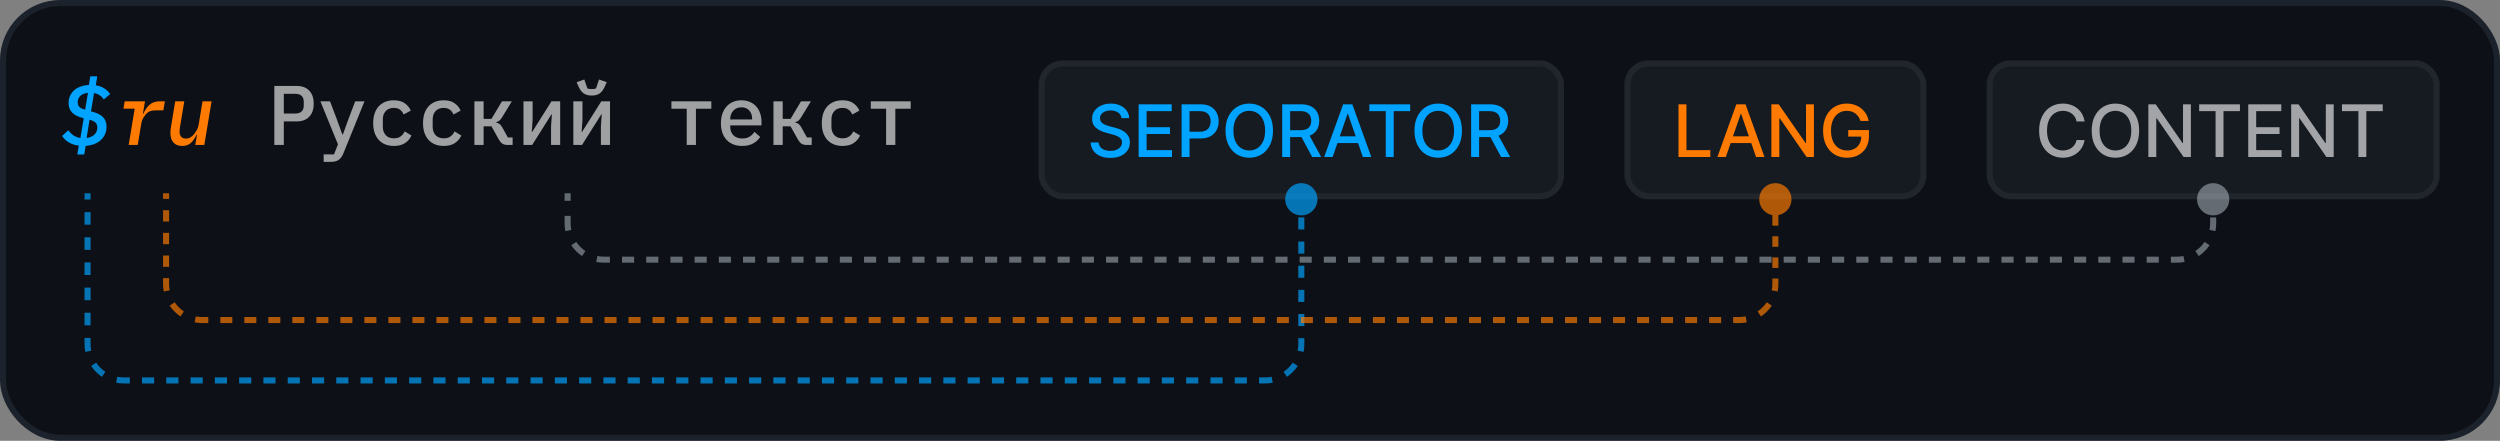 <svg width="414" height="73" viewBox="0 0 414 73" fill="none" xmlns="http://www.w3.org/2000/svg">
<rect x="0" y="0" width="414" height="73" fill="#808080" stroke="none"/>
<rect x="0.5" y="0.5" width="413" height="72" rx="9.5" fill="#0D1117"/>
<path d="M13.052 24.112C12.408 24.037 11.848 23.855 11.372 23.566C10.896 23.277 10.537 22.922 10.294 22.502L11.33 21.564C11.825 22.301 12.487 22.731 13.318 22.852L13.864 19.576L13.612 19.506C12.109 19.123 11.358 18.311 11.358 17.07C11.358 16.631 11.437 16.235 11.596 15.88C11.755 15.525 11.979 15.217 12.268 14.956C12.567 14.695 12.921 14.489 13.332 14.34C13.743 14.191 14.205 14.102 14.718 14.074L14.956 12.646H16.104L15.866 14.13C16.435 14.223 16.916 14.401 17.308 14.662C17.709 14.923 18.017 15.231 18.232 15.586L17.196 16.468C17 16.179 16.767 15.945 16.496 15.768C16.235 15.591 15.927 15.469 15.572 15.404L15.068 18.456L15.362 18.526C16.118 18.722 16.687 19.016 17.07 19.408C17.453 19.8 17.644 20.313 17.644 20.948C17.644 21.396 17.565 21.811 17.406 22.194C17.247 22.567 17.019 22.894 16.72 23.174C16.421 23.454 16.057 23.678 15.628 23.846C15.208 24.014 14.727 24.117 14.186 24.154L13.948 25.582H12.8L13.052 24.112ZM12.87 16.93C12.87 17.285 12.973 17.555 13.178 17.742C13.383 17.919 13.691 18.064 14.102 18.176L14.564 15.376C14.023 15.432 13.603 15.6 13.304 15.88C13.015 16.151 12.87 16.501 12.87 16.93ZM16.118 21.088C16.118 20.761 16.015 20.5 15.81 20.304C15.614 20.108 15.287 19.949 14.83 19.828L14.34 22.852C14.9 22.777 15.334 22.586 15.642 22.278C15.959 21.97 16.118 21.573 16.118 21.088Z" fill="#00A3FF"/>
<path d="M21.31 24L22.304 17.994H20.442L20.652 16.776H24.012L23.662 18.82H23.746C24.017 18.195 24.362 17.7 24.782 17.336C25.202 16.963 25.762 16.776 26.462 16.776H27.302L27.05 18.274H25.79C25.389 18.274 25.057 18.33 24.796 18.442C24.544 18.545 24.32 18.717 24.124 18.96C24.031 19.072 23.9 19.254 23.732 19.506C23.573 19.758 23.466 20.052 23.41 20.388L22.808 24H21.31ZM32.63 22.292H32.56C32.29 22.871 31.973 23.328 31.608 23.664C31.244 24 30.768 24.168 30.18 24.168C29.537 24.168 29.047 23.977 28.71 23.594C28.384 23.202 28.221 22.698 28.221 22.082C28.221 21.914 28.225 21.741 28.235 21.564C28.253 21.377 28.286 21.163 28.332 20.92L29.018 16.776H30.517L29.817 20.976C29.798 21.107 29.779 21.247 29.761 21.396C29.742 21.536 29.733 21.667 29.733 21.788C29.733 22.115 29.812 22.39 29.971 22.614C30.139 22.838 30.409 22.95 30.782 22.95C31.062 22.95 31.31 22.885 31.524 22.754C31.748 22.623 31.954 22.446 32.141 22.222C32.234 22.11 32.364 21.914 32.532 21.634C32.71 21.354 32.831 21.023 32.897 20.64L33.541 16.776H35.038L33.834 24H32.337L32.63 22.292Z" fill="#FF7A00"/>
<path d="M45.431 24V14.228H49.084C50.018 14.228 50.727 14.489 51.212 15.012C51.707 15.535 51.955 16.253 51.955 17.168C51.955 18.083 51.707 18.801 51.212 19.324C50.727 19.847 50.018 20.108 49.084 20.108H46.998V24H45.431ZM46.998 18.806H48.846C49.817 18.806 50.303 18.358 50.303 17.462V16.86C50.303 15.973 49.817 15.53 48.846 15.53H46.998V18.806ZM58.823 16.776H60.363L56.863 25.4C56.676 25.867 56.429 26.217 56.121 26.45C55.822 26.683 55.388 26.8 54.819 26.8H53.601V25.568H55.309L55.967 23.902L53.055 16.776H54.651L55.799 19.8L56.695 22.278H56.779L57.675 19.8L58.823 16.776ZM65.23 24.168C64.688 24.168 64.203 24.079 63.774 23.902C63.354 23.725 62.994 23.473 62.696 23.146C62.406 22.819 62.182 22.423 62.024 21.956C61.874 21.489 61.8 20.967 61.8 20.388C61.8 19.809 61.874 19.287 62.024 18.82C62.182 18.353 62.406 17.957 62.696 17.63C62.994 17.303 63.354 17.051 63.774 16.874C64.203 16.697 64.684 16.608 65.216 16.608C65.962 16.608 66.56 16.767 67.008 17.084C67.465 17.401 67.806 17.812 68.03 18.316L66.84 18.96C66.709 18.624 66.508 18.358 66.238 18.162C65.976 17.966 65.636 17.868 65.216 17.868C64.637 17.868 64.189 18.045 63.872 18.4C63.554 18.745 63.396 19.207 63.396 19.786V20.99C63.396 21.559 63.554 22.021 63.872 22.376C64.189 22.731 64.646 22.908 65.244 22.908C65.692 22.908 66.056 22.805 66.336 22.6C66.625 22.395 66.854 22.115 67.022 21.76L68.142 22.446C67.908 22.95 67.554 23.365 67.078 23.692C66.602 24.009 65.986 24.168 65.23 24.168ZM73.484 24.168C72.943 24.168 72.457 24.079 72.028 23.902C71.608 23.725 71.249 23.473 70.95 23.146C70.661 22.819 70.437 22.423 70.278 21.956C70.129 21.489 70.054 20.967 70.054 20.388C70.054 19.809 70.129 19.287 70.278 18.82C70.437 18.353 70.661 17.957 70.95 17.63C71.249 17.303 71.608 17.051 72.028 16.874C72.457 16.697 72.938 16.608 73.47 16.608C74.217 16.608 74.814 16.767 75.262 17.084C75.719 17.401 76.06 17.812 76.284 18.316L75.094 18.96C74.963 18.624 74.763 18.358 74.492 18.162C74.231 17.966 73.89 17.868 73.47 17.868C72.891 17.868 72.444 18.045 72.126 18.4C71.809 18.745 71.65 19.207 71.65 19.786V20.99C71.65 21.559 71.809 22.021 72.126 22.376C72.444 22.731 72.901 22.908 73.498 22.908C73.946 22.908 74.31 22.805 74.59 22.6C74.879 22.395 75.108 22.115 75.276 21.76L76.396 22.446C76.163 22.95 75.808 23.365 75.332 23.692C74.856 24.009 74.24 24.168 73.484 24.168ZM78.561 16.776H80.087V19.688H81.389L83.125 16.776H84.763L83.153 19.408C82.994 19.679 82.84 19.87 82.691 19.982C82.541 20.094 82.369 20.173 82.173 20.22V20.29C82.397 20.337 82.583 20.421 82.733 20.542C82.882 20.654 83.036 20.85 83.195 21.13L84.105 22.768H84.889V24H83.993C83.685 24 83.419 23.93 83.195 23.79C82.98 23.641 82.779 23.403 82.593 23.076L81.389 20.92H80.087V24H78.561V16.776ZM86.689 16.776H88.201V19.884L88.061 21.844H88.131L91.323 16.776H92.765V24H91.253V20.892L91.393 18.932H91.323L88.131 24H86.689V16.776ZM94.944 16.776H96.456V19.884L96.316 21.844H96.386L99.578 16.776H101.02V24H99.508V20.892L99.648 18.932H99.578L96.386 24H94.944V16.776ZM97.982 15.824C97.44 15.824 97.002 15.707 96.666 15.474C96.33 15.231 96.054 14.872 95.84 14.396L95.49 13.612L96.764 13.164L97.268 14.648C97.352 14.685 97.464 14.713 97.604 14.732C97.744 14.741 97.87 14.746 97.982 14.746C98.094 14.746 98.22 14.741 98.36 14.732C98.5 14.713 98.612 14.685 98.696 14.648L99.2 13.164L100.474 13.612L100.124 14.396C99.909 14.872 99.634 15.231 99.298 15.474C98.962 15.707 98.523 15.824 97.982 15.824ZM113.721 18.008H111.187V16.776H117.795V18.008H115.247V24H113.721V18.008ZM122.899 24.168C122.349 24.168 121.854 24.079 121.415 23.902C120.977 23.725 120.608 23.473 120.309 23.146C120.011 22.819 119.782 22.427 119.623 21.97C119.465 21.503 119.385 20.981 119.385 20.402C119.385 19.823 119.465 19.301 119.623 18.834C119.791 18.367 120.02 17.971 120.309 17.644C120.608 17.308 120.967 17.051 121.387 16.874C121.807 16.697 122.274 16.608 122.787 16.608C123.291 16.608 123.749 16.697 124.159 16.874C124.57 17.042 124.92 17.285 125.209 17.602C125.499 17.919 125.718 18.297 125.867 18.736C126.026 19.175 126.105 19.66 126.105 20.192V20.766H120.925V21.004C120.925 21.573 121.103 22.04 121.457 22.404C121.812 22.759 122.302 22.936 122.927 22.936C123.394 22.936 123.791 22.838 124.117 22.642C124.453 22.437 124.724 22.166 124.929 21.83L125.881 22.67C125.639 23.09 125.265 23.445 124.761 23.734C124.267 24.023 123.646 24.168 122.899 24.168ZM122.787 17.77C122.517 17.77 122.265 17.817 122.031 17.91C121.807 18.003 121.611 18.139 121.443 18.316C121.285 18.484 121.159 18.685 121.065 18.918C120.972 19.151 120.925 19.408 120.925 19.688V19.786H124.551V19.646C124.551 19.077 124.388 18.624 124.061 18.288C123.744 17.943 123.319 17.77 122.787 17.77ZM128.088 16.776H129.614V19.688H130.916L132.652 16.776H134.29L132.68 19.408C132.521 19.679 132.367 19.87 132.218 19.982C132.069 20.094 131.896 20.173 131.7 20.22V20.29C131.924 20.337 132.111 20.421 132.26 20.542C132.409 20.654 132.563 20.85 132.722 21.13L133.632 22.768H134.416V24H133.52C133.212 24 132.946 23.93 132.722 23.79C132.507 23.641 132.307 23.403 132.12 23.076L130.916 20.92H129.614V24H128.088V16.776ZM139.52 24.168C138.979 24.168 138.494 24.079 138.064 23.902C137.644 23.725 137.285 23.473 136.986 23.146C136.697 22.819 136.473 22.423 136.314 21.956C136.165 21.489 136.09 20.967 136.09 20.388C136.09 19.809 136.165 19.287 136.314 18.82C136.473 18.353 136.697 17.957 136.986 17.63C137.285 17.303 137.644 17.051 138.064 16.874C138.494 16.697 138.974 16.608 139.506 16.608C140.253 16.608 140.85 16.767 141.298 17.084C141.756 17.401 142.096 17.812 142.32 18.316L141.13 18.96C141 18.624 140.799 18.358 140.528 18.162C140.267 17.966 139.926 17.868 139.506 17.868C138.928 17.868 138.48 18.045 138.162 18.4C137.845 18.745 137.686 19.207 137.686 19.786V20.99C137.686 21.559 137.845 22.021 138.162 22.376C138.48 22.731 138.937 22.908 139.534 22.908C139.982 22.908 140.346 22.805 140.626 22.6C140.916 22.395 141.144 22.115 141.312 21.76L142.432 22.446C142.199 22.95 141.844 23.365 141.368 23.692C140.892 24.009 140.276 24.168 139.52 24.168ZM146.739 18.008H144.205V16.776H150.813V18.008H148.265V24H146.739V18.008Z" fill="white" fill-opacity="0.6"/>
<rect x="172" y="10" width="87" height="23" rx="4" fill="#161B22"/>
<path d="M185.719 19.565C185.673 19.162 185.486 18.849 185.156 18.628C184.827 18.403 184.412 18.291 183.912 18.291C183.554 18.291 183.244 18.348 182.983 18.462C182.722 18.572 182.518 18.726 182.374 18.922C182.232 19.115 182.161 19.335 182.161 19.582C182.161 19.79 182.209 19.969 182.305 20.119C182.405 20.27 182.534 20.396 182.693 20.499C182.855 20.598 183.028 20.682 183.213 20.75C183.398 20.815 183.575 20.869 183.746 20.912L184.598 21.134C184.876 21.202 185.162 21.294 185.455 21.41C185.747 21.527 186.018 21.68 186.268 21.871C186.518 22.061 186.72 22.297 186.874 22.578C187.03 22.859 187.108 23.196 187.108 23.588C187.108 24.082 186.98 24.521 186.724 24.905C186.472 25.288 186.104 25.591 185.621 25.812C185.141 26.034 184.56 26.145 183.878 26.145C183.224 26.145 182.659 26.041 182.182 25.834C181.705 25.626 181.331 25.332 181.061 24.952C180.791 24.568 180.642 24.114 180.614 23.588H181.935C181.96 23.903 182.063 24.166 182.241 24.376C182.423 24.584 182.655 24.739 182.936 24.841C183.22 24.94 183.531 24.99 183.869 24.99C184.241 24.99 184.572 24.932 184.862 24.815C185.155 24.696 185.385 24.531 185.553 24.321C185.72 24.108 185.804 23.859 185.804 23.575C185.804 23.317 185.73 23.105 185.582 22.94C185.438 22.776 185.24 22.639 184.99 22.531C184.743 22.423 184.463 22.328 184.151 22.246L183.119 21.965C182.42 21.774 181.866 21.494 181.457 21.125C181.051 20.756 180.848 20.267 180.848 19.659C180.848 19.156 180.984 18.717 181.257 18.342C181.53 17.967 181.899 17.676 182.365 17.469C182.831 17.259 183.357 17.153 183.942 17.153C184.533 17.153 185.054 17.257 185.506 17.465C185.96 17.672 186.318 17.957 186.58 18.321C186.841 18.682 186.977 19.097 186.989 19.565H185.719ZM188.561 26V17.273H194.033V18.406H189.878V21.065H193.748V22.195H189.878V24.866H194.084V26H188.561ZM195.672 26V17.273H198.783C199.462 17.273 200.024 17.396 200.47 17.643C200.916 17.891 201.25 18.229 201.472 18.658C201.693 19.084 201.804 19.564 201.804 20.098C201.804 20.635 201.692 21.118 201.467 21.547C201.246 21.973 200.911 22.311 200.462 22.561C200.016 22.808 199.455 22.932 198.778 22.932H196.639V21.815H198.659C199.088 21.815 199.436 21.741 199.703 21.594C199.97 21.443 200.166 21.239 200.291 20.98C200.416 20.722 200.479 20.428 200.479 20.098C200.479 19.768 200.416 19.476 200.291 19.22C200.166 18.965 199.969 18.764 199.699 18.619C199.432 18.474 199.08 18.402 198.642 18.402H196.989V26H195.672ZM210.809 21.636C210.809 22.568 210.638 23.369 210.297 24.04C209.956 24.707 209.489 25.222 208.895 25.582C208.304 25.94 207.633 26.119 206.88 26.119C206.124 26.119 205.449 25.94 204.856 25.582C204.265 25.222 203.799 24.706 203.458 24.035C203.117 23.365 202.946 22.565 202.946 21.636C202.946 20.704 203.117 19.905 203.458 19.237C203.799 18.567 204.265 18.053 204.856 17.695C205.449 17.334 206.124 17.153 206.88 17.153C207.633 17.153 208.304 17.334 208.895 17.695C209.489 18.053 209.956 18.567 210.297 19.237C210.638 19.905 210.809 20.704 210.809 21.636ZM209.505 21.636C209.505 20.926 209.39 20.328 209.16 19.842C208.932 19.354 208.62 18.984 208.222 18.734C207.827 18.482 207.38 18.355 206.88 18.355C206.377 18.355 205.928 18.482 205.533 18.734C205.138 18.984 204.826 19.354 204.596 19.842C204.368 20.328 204.255 20.926 204.255 21.636C204.255 22.347 204.368 22.946 204.596 23.435C204.826 23.921 205.138 24.29 205.533 24.543C205.928 24.793 206.377 24.918 206.88 24.918C207.38 24.918 207.827 24.793 208.222 24.543C208.62 24.29 208.932 23.921 209.16 23.435C209.39 22.946 209.505 22.347 209.505 21.636ZM212.33 26V17.273H215.441C216.117 17.273 216.678 17.389 217.124 17.622C217.573 17.855 217.908 18.178 218.13 18.59C218.352 18.999 218.462 19.472 218.462 20.009C218.462 20.543 218.35 21.013 218.126 21.419C217.904 21.822 217.569 22.136 217.12 22.361C216.674 22.585 216.113 22.697 215.437 22.697H213.08V21.564H215.318C215.744 21.564 216.09 21.503 216.357 21.381C216.627 21.259 216.825 21.081 216.95 20.848C217.075 20.615 217.137 20.335 217.137 20.009C217.137 19.679 217.073 19.393 216.945 19.152C216.82 18.91 216.623 18.726 216.353 18.598C216.086 18.467 215.735 18.402 215.301 18.402H213.647V26H212.33ZM216.639 22.062L218.795 26H217.295L215.181 22.062H216.639ZM220.682 26H219.284L222.425 17.273H223.946L227.087 26H225.689L223.222 18.858H223.154L220.682 26ZM220.916 22.582H225.45V23.69H220.916V22.582ZM226.765 18.406V17.273H233.52V18.406H230.797V26H229.484V18.406H226.765ZM242.098 21.636C242.098 22.568 241.928 23.369 241.587 24.04C241.246 24.707 240.779 25.222 240.185 25.582C239.594 25.94 238.922 26.119 238.169 26.119C237.414 26.119 236.739 25.94 236.145 25.582C235.554 25.222 235.088 24.706 234.747 24.035C234.406 23.365 234.236 22.565 234.236 21.636C234.236 20.704 234.406 19.905 234.747 19.237C235.088 18.567 235.554 18.053 236.145 17.695C236.739 17.334 237.414 17.153 238.169 17.153C238.922 17.153 239.594 17.334 240.185 17.695C240.779 18.053 241.246 18.567 241.587 19.237C241.928 19.905 242.098 20.704 242.098 21.636ZM240.794 21.636C240.794 20.926 240.679 20.328 240.449 19.842C240.222 19.354 239.909 18.984 239.512 18.734C239.117 18.482 238.669 18.355 238.169 18.355C237.666 18.355 237.218 18.482 236.823 18.734C236.428 18.984 236.115 19.354 235.885 19.842C235.658 20.328 235.544 20.926 235.544 21.636C235.544 22.347 235.658 22.946 235.885 23.435C236.115 23.921 236.428 24.29 236.823 24.543C237.218 24.793 237.666 24.918 238.169 24.918C238.669 24.918 239.117 24.793 239.512 24.543C239.909 24.29 240.222 23.921 240.449 23.435C240.679 22.946 240.794 22.347 240.794 21.636ZM243.62 26V17.273H246.731C247.407 17.273 247.968 17.389 248.414 17.622C248.863 17.855 249.198 18.178 249.42 18.59C249.641 18.999 249.752 19.472 249.752 20.009C249.752 20.543 249.64 21.013 249.415 21.419C249.194 21.822 248.859 22.136 248.41 22.361C247.964 22.585 247.403 22.697 246.726 22.697H244.37V21.564H246.607C247.033 21.564 247.38 21.503 247.647 21.381C247.917 21.259 248.114 21.081 248.239 20.848C248.364 20.615 248.427 20.335 248.427 20.009C248.427 19.679 248.363 19.393 248.235 19.152C248.11 18.91 247.913 18.726 247.643 18.598C247.376 18.467 247.025 18.402 246.59 18.402H244.937V26H243.62ZM247.928 22.062L250.084 26H248.584L246.471 22.062H247.928Z" fill="#00A3FF"/>
<rect x="172.5" y="10.5" width="86" height="22" rx="3.5" stroke="white" stroke-opacity="0.05"/>
<rect x="269" y="10" width="50" height="23" rx="4" fill="#161B22"/>
<path d="M277.959 26V17.273H279.276V24.866H283.23V26H277.959ZM285.795 26H284.397L287.538 17.273H289.059L292.2 26H290.802L288.335 18.858H288.266L285.795 26ZM286.029 22.582H290.563V23.69H286.029V22.582ZM300.384 17.273V26H299.174L294.738 19.599H294.657V26H293.34V17.273H294.559L298.999 23.682H299.08V17.273H300.384ZM308.091 20.03C308.009 19.771 307.898 19.54 307.759 19.335C307.622 19.128 307.459 18.952 307.269 18.807C307.078 18.659 306.861 18.547 306.617 18.47C306.375 18.393 306.109 18.355 305.82 18.355C305.328 18.355 304.885 18.482 304.49 18.734C304.095 18.987 303.783 19.358 303.553 19.847C303.325 20.332 303.212 20.928 303.212 21.632C303.212 22.34 303.327 22.938 303.557 23.426C303.787 23.915 304.102 24.285 304.503 24.538C304.903 24.791 305.359 24.918 305.871 24.918C306.345 24.918 306.759 24.821 307.111 24.628C307.466 24.435 307.74 24.162 307.933 23.81C308.129 23.454 308.227 23.037 308.227 22.557L308.568 22.621H306.071V21.534H309.502V22.527C309.502 23.26 309.345 23.896 309.033 24.436C308.723 24.973 308.294 25.388 307.746 25.68C307.2 25.973 306.575 26.119 305.871 26.119C305.081 26.119 304.388 25.938 303.791 25.574C303.198 25.21 302.734 24.695 302.402 24.027C302.07 23.357 301.903 22.561 301.903 21.641C301.903 20.945 302 20.32 302.193 19.766C302.386 19.212 302.658 18.741 303.007 18.355C303.359 17.966 303.773 17.669 304.247 17.465C304.725 17.257 305.246 17.153 305.811 17.153C306.283 17.153 306.722 17.223 307.128 17.362C307.537 17.501 307.901 17.699 308.219 17.954C308.54 18.21 308.805 18.514 309.016 18.866C309.226 19.216 309.368 19.604 309.442 20.03H308.091Z" fill="#FF7A00"/>
<rect x="269.5" y="10.5" width="49" height="22" rx="3.5" stroke="white" stroke-opacity="0.05"/>
<rect x="329" y="10" width="75" height="23" rx="4" fill="#161B22"/>
<path d="M345.207 20.111H343.878C343.827 19.827 343.732 19.577 343.592 19.361C343.453 19.145 343.283 18.962 343.081 18.811C342.879 18.66 342.653 18.547 342.403 18.47C342.156 18.393 341.893 18.355 341.615 18.355C341.112 18.355 340.662 18.482 340.264 18.734C339.869 18.987 339.557 19.358 339.327 19.847C339.099 20.335 338.986 20.932 338.986 21.636C338.986 22.347 339.099 22.946 339.327 23.435C339.557 23.923 339.871 24.293 340.268 24.543C340.666 24.793 341.114 24.918 341.611 24.918C341.886 24.918 342.148 24.881 342.395 24.807C342.645 24.73 342.871 24.618 343.072 24.47C343.274 24.322 343.445 24.142 343.584 23.929C343.726 23.713 343.824 23.466 343.878 23.188L345.207 23.192C345.136 23.621 344.999 24.016 344.794 24.376C344.592 24.734 344.332 25.044 344.014 25.305C343.699 25.564 343.338 25.764 342.932 25.906C342.526 26.048 342.082 26.119 341.602 26.119C340.847 26.119 340.173 25.94 339.582 25.582C338.991 25.222 338.526 24.706 338.185 24.035C337.847 23.365 337.678 22.565 337.678 21.636C337.678 20.704 337.848 19.905 338.189 19.237C338.53 18.567 338.996 18.053 339.587 17.695C340.178 17.334 340.849 17.153 341.602 17.153C342.065 17.153 342.497 17.22 342.898 17.354C343.301 17.484 343.663 17.678 343.984 17.933C344.305 18.186 344.571 18.496 344.781 18.862C344.991 19.226 345.134 19.642 345.207 20.111ZM354.244 21.636C354.244 22.568 354.074 23.369 353.733 24.04C353.392 24.707 352.924 25.222 352.331 25.582C351.74 25.94 351.068 26.119 350.315 26.119C349.559 26.119 348.885 25.94 348.291 25.582C347.7 25.222 347.234 24.706 346.893 24.035C346.552 23.365 346.382 22.565 346.382 21.636C346.382 20.704 346.552 19.905 346.893 19.237C347.234 18.567 347.7 18.053 348.291 17.695C348.885 17.334 349.559 17.153 350.315 17.153C351.068 17.153 351.74 17.334 352.331 17.695C352.924 18.053 353.392 18.567 353.733 19.237C354.074 19.905 354.244 20.704 354.244 21.636ZM352.94 21.636C352.94 20.926 352.825 20.328 352.595 19.842C352.368 19.354 352.055 18.984 351.657 18.734C351.262 18.482 350.815 18.355 350.315 18.355C349.812 18.355 349.363 18.482 348.968 18.734C348.574 18.984 348.261 19.354 348.031 19.842C347.804 20.328 347.69 20.926 347.69 21.636C347.69 22.347 347.804 22.946 348.031 23.435C348.261 23.921 348.574 24.29 348.968 24.543C349.363 24.793 349.812 24.918 350.315 24.918C350.815 24.918 351.262 24.793 351.657 24.543C352.055 24.29 352.368 23.921 352.595 23.435C352.825 22.946 352.94 22.347 352.94 21.636ZM362.81 17.273V26H361.599L357.163 19.599H357.082V26H355.766V17.273H356.984L361.425 23.682H361.506V17.273H362.81ZM364.18 18.406V17.273H370.934V18.406H368.211V26H366.899V18.406H364.18ZM372.307 26V17.273H377.779V18.406H373.624V21.065H377.493V22.195H373.624V24.866H377.83V26H372.307ZM386.461 17.273V26H385.251L380.815 19.599H380.734V26H379.417V17.273H380.636L385.076 23.682H385.157V17.273H386.461ZM387.832 18.406V17.273H394.586V18.406H391.863V26H390.551V18.406H387.832Z" fill="white" fill-opacity="0.6"/>
<rect x="329.5" y="10.5" width="74" height="22" rx="3.5" stroke="white" stroke-opacity="0.05"/>
<path d="M212.833 33C212.833 34.473 214.027 35.667 215.5 35.667C216.973 35.667 218.167 34.473 218.167 33C218.167 31.527 216.973 30.333 215.5 30.333C214.027 30.333 212.833 31.527 212.833 33ZM14 32V33.042H15V32H14ZM14 35.125V37.208H15V35.125H14ZM14 39.292V41.375H15V39.292H14ZM14 43.458V45.542H15V43.458H14ZM14 47.625V49.708H15V47.625H14ZM14 51.792V53.875H15V51.792H14ZM14 55.958V57H15V55.958H14ZM14 57C14 57.434 14.043 57.858 14.124 58.268L15.105 58.074C15.036 57.727 15 57.368 15 57H14ZM15.095 60.612C15.569 61.321 16.18 61.931 16.888 62.405L17.445 61.574C16.845 61.172 16.328 60.656 15.926 60.056L15.095 60.612ZM19.232 63.376C19.642 63.458 20.067 63.5 20.5 63.5V62.5C20.132 62.5 19.773 62.464 19.426 62.395L19.232 63.376ZM20.5 63.5H21.505V62.5H20.5V63.5ZM23.516 63.5H25.527V62.5H23.516V63.5ZM27.537 63.5H29.548V62.5H27.537V63.5ZM31.558 63.5H33.569V62.5H31.558V63.5ZM35.58 63.5H37.59V62.5H35.58V63.5ZM39.601 63.5H41.612V62.5H39.601V63.5ZM43.622 63.5H45.633V62.5H43.622V63.5ZM47.644 63.5H49.654V62.5H47.644V63.5ZM51.665 63.5H53.675V62.5H51.665V63.5ZM55.686 63.5H57.697V62.5H55.686V63.5ZM59.708 63.5H61.718V62.5H59.708V63.5ZM63.729 63.5H65.739V62.5H63.729V63.5ZM67.75 63.5H69.761V62.5H67.75V63.5ZM71.771 63.5H73.782V62.5H71.771V63.5ZM75.793 63.5H77.803V62.5H75.793V63.5ZM79.814 63.5H81.825V62.5H79.814V63.5ZM83.835 63.5H85.846V62.5H83.835V63.5ZM87.856 63.5H89.867V62.5H87.856V63.5ZM91.878 63.5H93.888V62.5H91.878V63.5ZM95.899 63.5H97.91V62.5H95.899V63.5ZM99.92 63.5H101.931V62.5H99.92V63.5ZM103.941 63.5H105.952V62.5H103.941V63.5ZM107.963 63.5H109.973V62.5H107.963V63.5ZM111.984 63.5H113.995V62.5H111.984V63.5ZM116.005 63.5H118.016V62.5H116.005V63.5ZM120.027 63.5H122.037V62.5H120.027V63.5ZM124.048 63.5H126.058V62.5H124.048V63.5ZM128.069 63.5H130.08V62.5H128.069V63.5ZM132.09 63.5H134.101V62.5H132.09V63.5ZM136.112 63.5H138.122V62.5H136.112V63.5ZM140.133 63.5H142.144V62.5H140.133V63.5ZM144.154 63.5H146.165V62.5H144.154V63.5ZM148.175 63.5H150.186V62.5H148.175V63.5ZM152.197 63.5H154.207V62.5H152.197V63.5ZM156.218 63.5H158.229V62.5H156.218V63.5ZM160.239 63.5H162.25V62.5H160.239V63.5ZM164.261 63.5H166.271V62.5H164.261V63.5ZM168.282 63.5H170.292V62.5H168.282V63.5ZM172.303 63.5H174.314V62.5H172.303V63.5ZM176.324 63.5H178.335V62.5H176.324V63.5ZM180.346 63.5H182.356V62.5H180.346V63.5ZM184.367 63.5H186.378V62.5H184.367V63.5ZM188.388 63.5H190.399V62.5H188.388V63.5ZM192.409 63.5H194.42V62.5H192.409V63.5ZM196.431 63.5H198.441V62.5H196.431V63.5ZM200.452 63.5H202.463V62.5H200.452V63.5ZM204.473 63.5H206.484V62.5H204.473V63.5ZM208.495 63.5H209.5V62.5H208.495V63.5ZM209.5 63.5C209.933 63.5 210.358 63.458 210.768 63.376L210.574 62.395C210.227 62.464 209.868 62.5 209.5 62.5V63.5ZM213.112 62.405C213.82 61.931 214.43 61.321 214.905 60.612L214.074 60.056C213.672 60.656 213.156 61.172 212.556 61.574L213.112 62.405ZM215.876 58.268C215.958 57.858 216 57.434 216 57H215C215 57.368 214.964 57.727 214.895 58.074L215.876 58.268ZM216 57V56H215V57H216ZM216 54V52H215V54H216ZM216 50V48H215V50H216ZM216 46V44H215V46H216ZM216 42V40H215V42H216ZM216 38V36H215V38H216ZM216 34V33H215V34H216Z" fill="#00A3FF" fill-opacity="0.68"/>
<path d="M363.833 33C363.833 34.473 365.027 35.667 366.5 35.667C367.973 35.667 369.167 34.473 369.167 33C369.167 31.527 367.973 30.333 366.5 30.333C365.027 30.333 363.833 31.527 363.833 33ZM93.5 32V33.25H94.5V32H93.5ZM93.5 35.75V37H94.5V35.75H93.5ZM93.5 37C93.5 37.434 93.543 37.858 93.624 38.268L94.605 38.074C94.536 37.727 94.5 37.368 94.5 37H93.5ZM94.595 40.612C95.07 41.321 95.68 41.931 96.388 42.405L96.945 41.574C96.344 41.172 95.828 40.656 95.426 40.056L94.595 40.612ZM98.732 43.376C99.142 43.458 99.567 43.5 100 43.5V42.5C99.632 42.5 99.273 42.464 98.926 42.395L98.732 43.376ZM100 43.5H101.002V42.5H100V43.5ZM103.006 43.5H105.01V42.5H103.006V43.5ZM107.013 43.5H109.017V42.5H107.013V43.5ZM111.021 43.5H113.025V42.5H111.021V43.5ZM115.029 43.5H117.033V42.5H115.029V43.5ZM119.037 43.5H121.04V42.5H119.037V43.5ZM123.044 43.5H125.048V42.5H123.044V43.5ZM127.052 43.5H129.056V42.5H127.052V43.5ZM131.06 43.5H133.063V42.5H131.06V43.5ZM135.067 43.5H137.071V42.5H135.067V43.5ZM139.075 43.5H141.079V42.5H139.075V43.5ZM143.083 43.5H145.087V42.5H143.083V43.5ZM147.09 43.5H149.094V42.5H147.09V43.5ZM151.098 43.5H153.102V42.5H151.098V43.5ZM155.106 43.5H157.11V42.5H155.106V43.5ZM159.113 43.5H161.117V42.5H159.113V43.5ZM163.121 43.5H165.125V42.5H163.121V43.5ZM167.129 43.5H169.133V42.5H167.129V43.5ZM171.137 43.5H173.14V42.5H171.137V43.5ZM175.144 43.5H177.148V42.5H175.144V43.5ZM179.152 43.5H181.156V42.5H179.152V43.5ZM183.16 43.5H185.163V42.5H183.16V43.5ZM187.167 43.5H189.171V42.5H187.167V43.5ZM191.175 43.5H193.179V42.5H191.175V43.5ZM195.183 43.5H197.186V42.5H195.183V43.5ZM199.19 43.5H201.194V42.5H199.19V43.5ZM203.198 43.5H205.202V42.5H203.198V43.5ZM207.206 43.5H209.21V42.5H207.206V43.5ZM211.213 43.5H213.217V42.5H211.213V43.5ZM215.221 43.5H217.225V42.5H215.221V43.5ZM219.229 43.5H221.233V42.5H219.229V43.5ZM223.236 43.5H225.24V42.5H223.236V43.5ZM227.244 43.5H229.248V42.5H227.244V43.5ZM231.252 43.5H233.256V42.5H231.252V43.5ZM235.26 43.5H237.263V42.5H235.26V43.5ZM239.267 43.5H241.271V42.5H239.267V43.5ZM243.275 43.5H245.279V42.5H243.275V43.5ZM247.283 43.5H249.286V42.5H247.283V43.5ZM251.29 43.5H253.294V42.5H251.29V43.5ZM255.298 43.5H257.302V42.5H255.298V43.5ZM259.306 43.5H261.31V42.5H259.306V43.5ZM263.313 43.5H265.317V42.5H263.313V43.5ZM267.321 43.5H269.325V42.5H267.321V43.5ZM271.329 43.5H273.333V42.5H271.329V43.5ZM275.336 43.5H277.34V42.5H275.336V43.5ZM279.344 43.5H281.348V42.5H279.344V43.5ZM283.352 43.5H285.356V42.5H283.352V43.5ZM287.36 43.5H289.363V42.5H287.36V43.5ZM291.367 43.5H293.371V42.5H291.367V43.5ZM295.375 43.5H297.379V42.5H295.375V43.5ZM299.383 43.5H301.386V42.5H299.383V43.5ZM303.39 43.5H305.394V42.5H303.39V43.5ZM307.398 43.5H309.402V42.5H307.398V43.5ZM311.406 43.5H313.41V42.5H311.406V43.5ZM315.413 43.5H317.417V42.5H315.413V43.5ZM319.421 43.5H321.425V42.5H319.421V43.5ZM323.429 43.5H325.433V42.5H323.429V43.5ZM327.436 43.5H329.44V42.5H327.436V43.5ZM331.444 43.5H333.448V42.5H331.444V43.5ZM335.452 43.5H337.456V42.5H335.452V43.5ZM339.46 43.5H341.463V42.5H339.46V43.5ZM343.467 43.5H345.471V42.5H343.467V43.5ZM347.475 43.5H349.479V42.5H347.475V43.5ZM351.483 43.5H353.486V42.5H351.483V43.5ZM355.49 43.5H357.494V42.5H355.49V43.5ZM359.498 43.5H360.5V42.5H359.498V43.5ZM360.5 43.5C360.933 43.5 361.357 43.458 361.768 43.376L361.574 42.395C361.227 42.464 360.868 42.5 360.5 42.5V43.5ZM364.112 42.405C364.82 41.931 365.43 41.321 365.905 40.612L365.074 40.056C364.672 40.656 364.156 41.172 363.556 41.574L364.112 42.405ZM366.876 38.268C366.958 37.858 367 37.434 367 37H366C366 37.368 365.964 37.727 365.895 38.074L366.876 38.268ZM367 37V36H366V37H367ZM367 34V33H366V34H367Z" fill="#C9D1D9" fill-opacity="0.47"/>
<path d="M291.333 33C291.333 34.473 292.527 35.667 294 35.667C295.473 35.667 296.667 34.473 296.667 33C296.667 31.527 295.473 30.333 294 30.333C292.527 30.333 291.333 31.527 291.333 33ZM27 32V32.938H28V32H27ZM27 34.812V36.688H28V34.812H27ZM27 38.562V40.438H28V38.562H27ZM27 42.312V44.188H28V42.312H27ZM27 46.062V47H28V46.062H27ZM27 47C27 47.434 27.043 47.858 27.124 48.268L28.105 48.074C28.036 47.727 28 47.368 28 47H27ZM28.095 50.612C28.57 51.321 29.18 51.931 29.888 52.405L30.445 51.574C29.845 51.172 29.328 50.656 28.926 50.056L28.095 50.612ZM32.232 53.376C32.642 53.458 33.066 53.5 33.5 53.5V52.5C33.132 52.5 32.773 52.464 32.426 52.395L32.232 53.376ZM33.5 53.5H34.494V52.5H33.5V53.5ZM36.482 53.5H38.471V52.5H36.482V53.5ZM40.459 53.5H42.447V52.5H40.459V53.5ZM44.435 53.5H46.424V52.5H44.435V53.5ZM48.412 53.5H50.4V52.5H48.412V53.5ZM52.389 53.5H54.377V52.5H52.389V53.5ZM56.365 53.5H58.353V52.5H56.365V53.5ZM60.342 53.5H62.33V52.5H60.342V53.5ZM64.318 53.5H66.307V52.5H64.318V53.5ZM68.295 53.5H70.283V52.5H68.295V53.5ZM72.272 53.5H74.26V52.5H72.272V53.5ZM76.248 53.5H78.236V52.5H76.248V53.5ZM80.225 53.5H82.213V52.5H80.225V53.5ZM84.201 53.5H86.189V52.5H84.201V53.5ZM88.178 53.5H90.166V52.5H88.178V53.5ZM92.154 53.5H94.143V52.5H92.154V53.5ZM96.131 53.5H98.119V52.5H96.131V53.5ZM100.107 53.5H102.096V52.5H100.107V53.5ZM104.084 53.5H106.072V52.5H104.084V53.5ZM108.061 53.5H110.049V52.5H108.061V53.5ZM112.037 53.5H114.025V52.5H112.037V53.5ZM116.014 53.5H118.002V52.5H116.014V53.5ZM119.99 53.5H121.979V52.5H119.99V53.5ZM123.967 53.5H125.955V52.5H123.967V53.5ZM127.943 53.5H129.932V52.5H127.943V53.5ZM131.92 53.5H133.908V52.5H131.92V53.5ZM135.896 53.5H137.885V52.5H135.896V53.5ZM139.873 53.5H141.861V52.5H139.873V53.5ZM143.85 53.5H145.838V52.5H143.85V53.5ZM147.826 53.5H149.814V52.5H147.826V53.5ZM151.803 53.5H153.791V52.5H151.803V53.5ZM155.779 53.5H157.768V52.5H155.779V53.5ZM159.756 53.5H161.744V52.5H159.756V53.5ZM163.732 53.5H165.721V52.5H163.732V53.5ZM167.709 53.5H169.697V52.5H167.709V53.5ZM171.686 53.5H173.674V52.5H171.686V53.5ZM175.662 53.5H177.65V52.5H175.662V53.5ZM179.639 53.5H181.627V52.5H179.639V53.5ZM183.615 53.5H185.604V52.5H183.615V53.5ZM187.592 53.5H189.58V52.5H187.592V53.5ZM191.568 53.5H193.557V52.5H191.568V53.5ZM195.545 53.5H197.533V52.5H195.545V53.5ZM199.521 53.5H201.51V52.5H199.521V53.5ZM203.498 53.5H205.486V52.5H203.498V53.5ZM207.475 53.5H209.463V52.5H207.475V53.5ZM211.451 53.5H213.439V52.5H211.451V53.5ZM215.428 53.5H217.416V52.5H215.428V53.5ZM219.404 53.5H221.393V52.5H219.404V53.5ZM223.381 53.5H225.369V52.5H223.381V53.5ZM227.357 53.5H229.346V52.5H227.357V53.5ZM231.334 53.5H233.322V52.5H231.334V53.5ZM235.311 53.5H237.299V52.5H235.311V53.5ZM239.287 53.5H241.275V52.5H239.287V53.5ZM243.264 53.5H245.252V52.5H243.264V53.5ZM247.24 53.5H249.229V52.5H247.24V53.5ZM251.217 53.5H253.205V52.5H251.217V53.5ZM255.193 53.5H257.182V52.5H255.193V53.5ZM259.17 53.5H261.158V52.5H259.17V53.5ZM263.146 53.5H265.135V52.5H263.146V53.5ZM267.123 53.5H269.111V52.5H267.123V53.5ZM271.1 53.5H273.088V52.5H271.1V53.5ZM275.076 53.5H277.064V52.5H275.076V53.5ZM279.053 53.5H281.041V52.5H279.053V53.5ZM283.029 53.5H285.018V52.5H283.029V53.5ZM287.006 53.5H288V52.5H287.006V53.5ZM288 53.5C288.433 53.5 288.858 53.458 289.268 53.376L289.074 52.395C288.727 52.464 288.368 52.5 288 52.5V53.5ZM291.612 52.405C292.32 51.931 292.93 51.321 293.405 50.612L292.574 50.056C292.172 50.656 291.656 51.172 291.056 51.574L291.612 52.405ZM294.376 48.268C294.458 47.858 294.5 47.434 294.5 47H293.5C293.5 47.368 293.464 47.727 293.395 48.074L294.376 48.268ZM294.5 47V46.125H293.5V47H294.5ZM294.5 44.375V42.625H293.5V44.375H294.5ZM294.5 40.875V39.125H293.5V40.875H294.5ZM294.5 37.375V35.625H293.5V37.375H294.5ZM294.5 33.875V33H293.5V33.875H294.5Z" fill="#FF7A00" fill-opacity="0.67"/>
<rect x="0.5" y="0.5" width="413" height="72" rx="9.5" stroke="#1B222C"/>
</svg>
